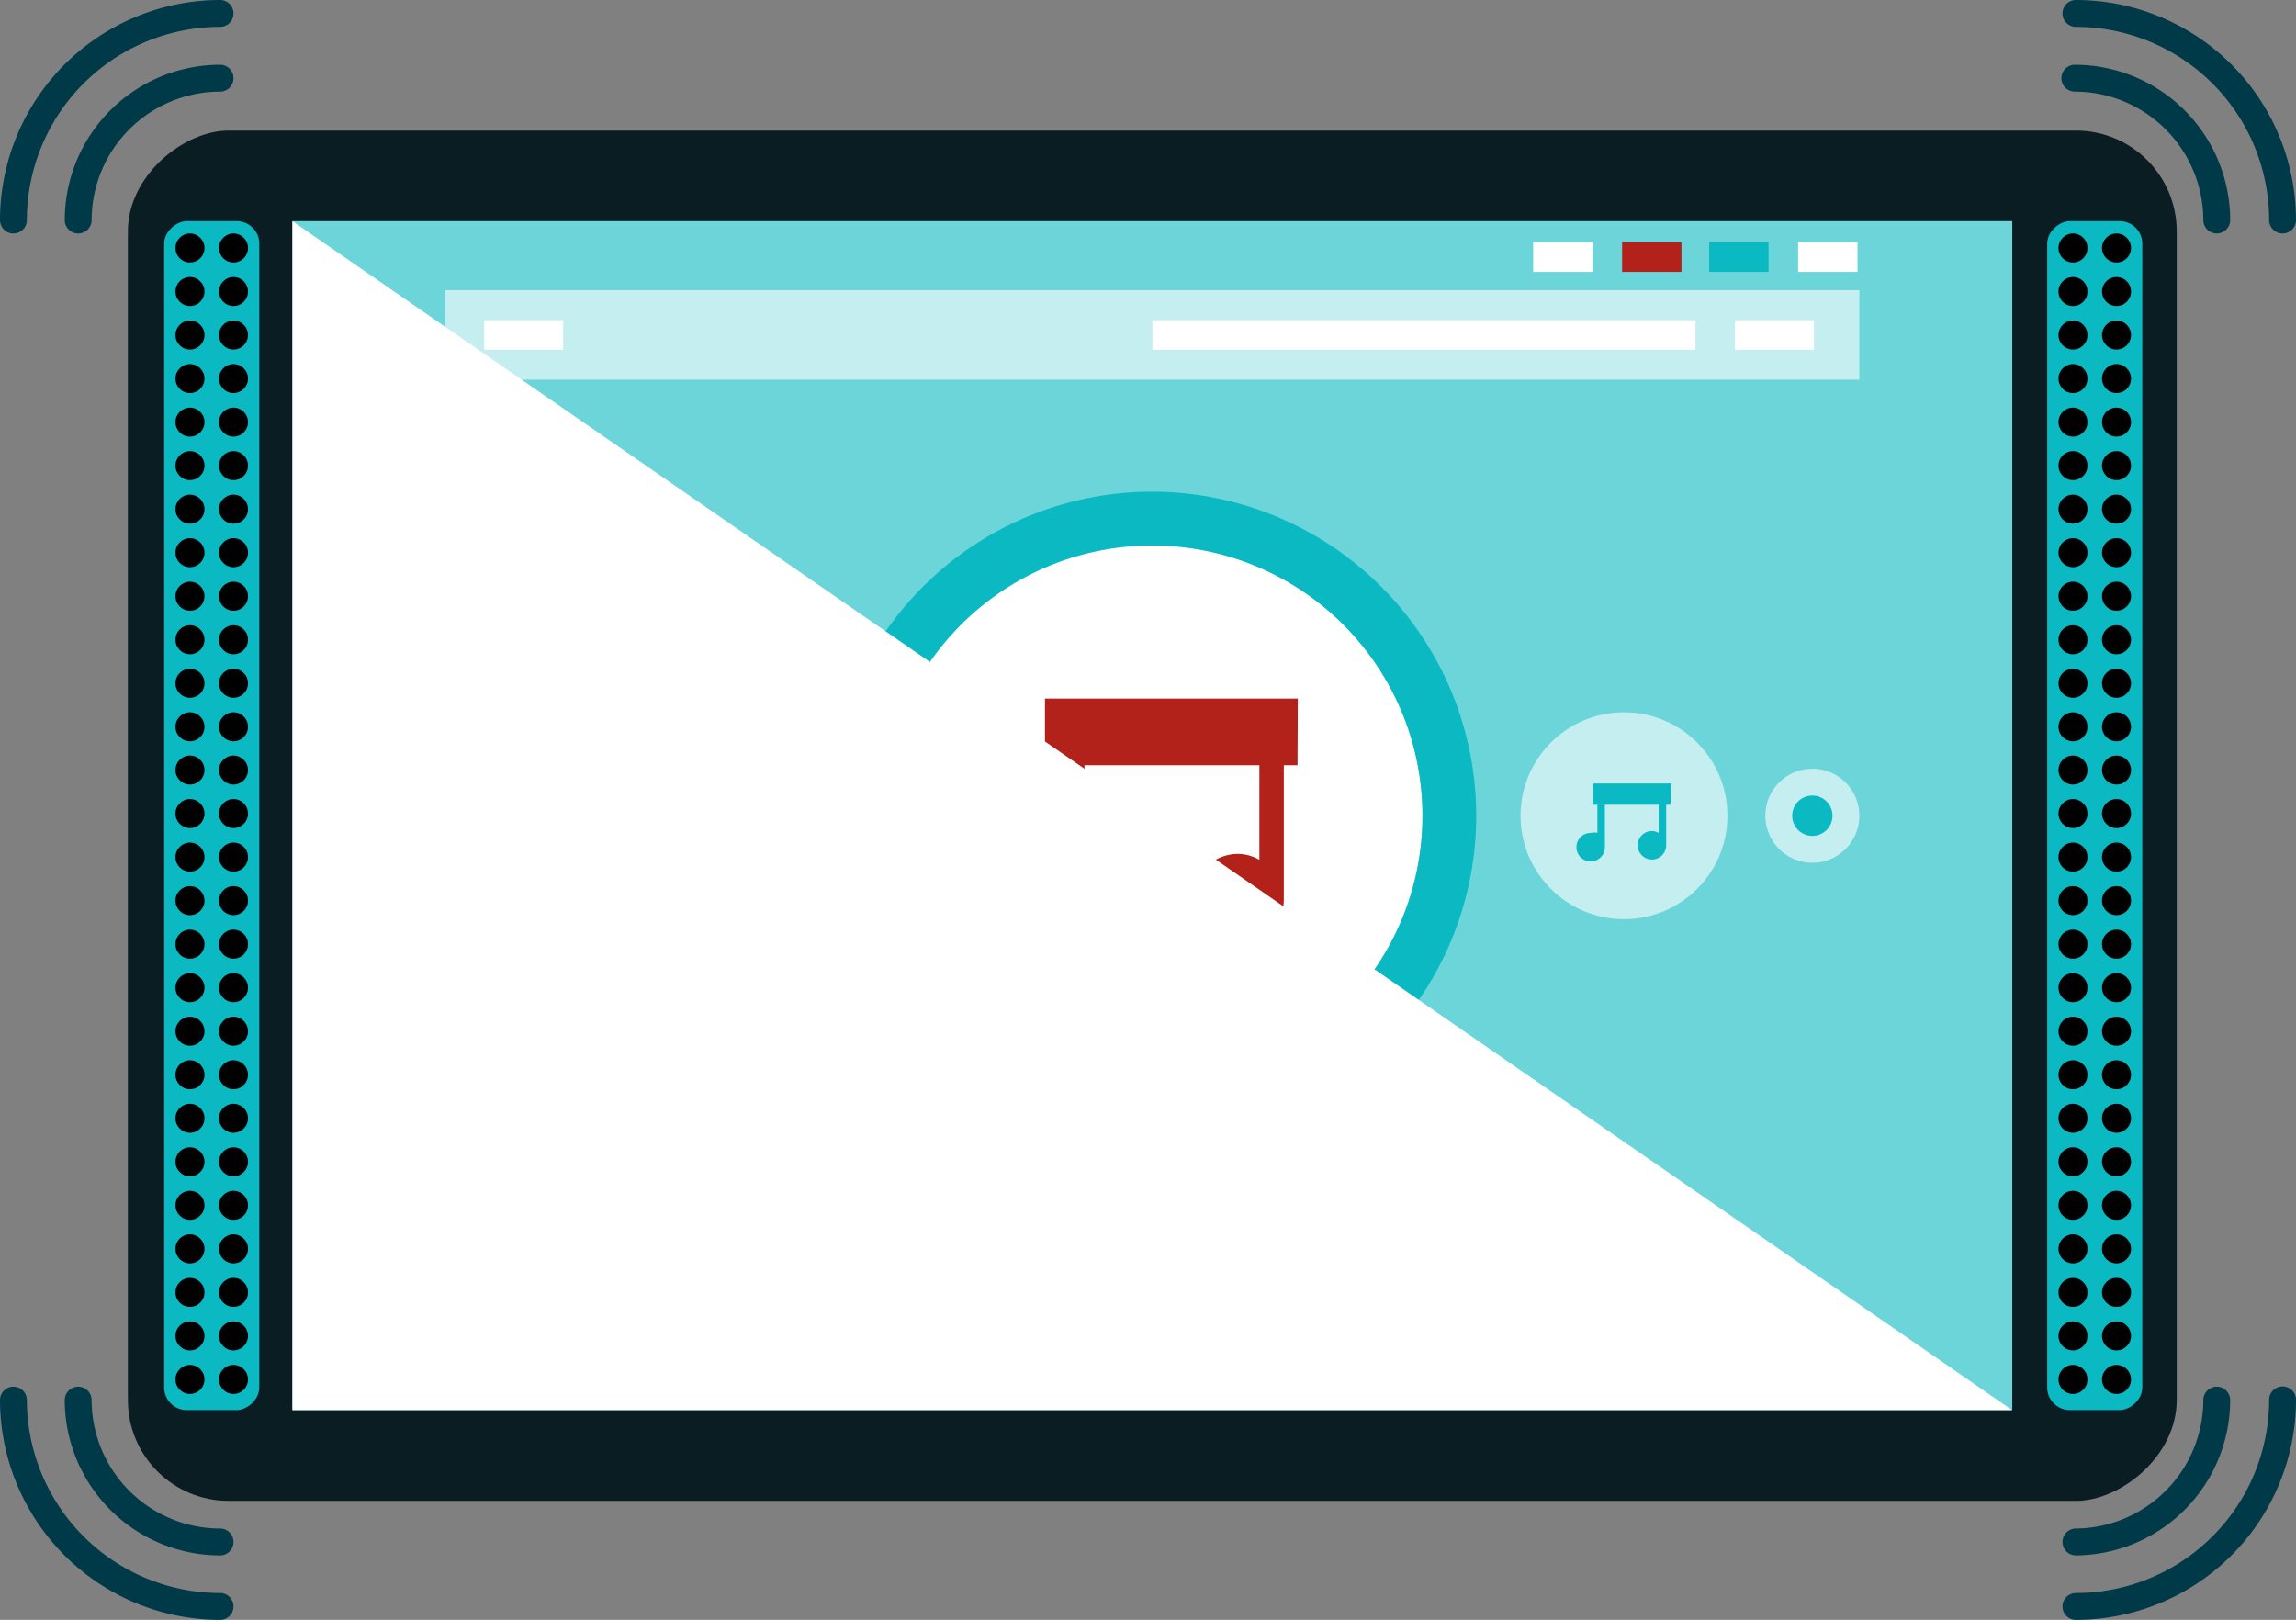 <svg xmlns="http://www.w3.org/2000/svg" viewBox="-4.76837158203125e-7 0 85.45 60.29"><rect x="-4.76837158203125e-7" y="0" width="85.45" height="60.29" fill="#808080" stroke="none"/><title>Depositphotos_89255908_12</title><g data-name="Layer 2" style="isolation:isolate"><path d="M77.26 57.89a.5.5 0 0 1 0-1A4.79 4.79 0 0 0 82 52.11a.5.5 0 1 1 1 0 5.79 5.79 0 0 1-5.74 5.78z" fill="#003948"/><path d="M77.26 60.29a.5.5 0 0 1 0-1 7.2 7.2 0 0 0 7.19-7.19.5.5 0 1 1 1 0 8.2 8.2 0 0 1-8.19 8.19z" fill="#003948"/><path d="M83 8.19a.5.5 0 1 1-1 0 4.79 4.79 0 0 0-4.78-4.78.5.5 0 0 1 0-1A5.79 5.79 0 0 1 83 8.19z" fill="#003948"/><path d="M85.45 8.19a.5.5 0 1 1-1 0A7.2 7.2 0 0 0 77.26 1a.5.5 0 0 1 0-1 8.2 8.2 0 0 1 8.19 8.19z" fill="#003948"/><path d="M8.19 57.89a.5.5 0 0 0 0-1 4.79 4.79 0 0 1-4.78-4.78.5.5 0 1 0-1 0 5.79 5.79 0 0 0 5.78 5.78z" fill="#003948"/><path d="M8.19 60.29a.5.5 0 0 0 0-1A7.2 7.2 0 0 1 1 52.11a.5.5 0 1 0-1 0 8.2 8.2 0 0 0 8.19 8.18z" fill="#003948"/><path d="M2.41 8.19a.5.5 0 1 0 1 0 4.79 4.79 0 0 1 4.78-4.78.5.5 0 0 0 0-1 5.79 5.79 0 0 0-5.78 5.78z" fill="#003948"/><path d="M0 8.19a.5.5 0 1 0 1 0A7.2 7.2 0 0 1 8.19 1a.5.5 0 0 0 0-1A8.2 8.2 0 0 0 0 8.19z" fill="#003948"/><rect x="17.38" y="-7.77" width="51" height="76.25" rx="3.75" ry="3.75" transform="rotate(-90 42.885 30.355)" fill="#0a1d23"/><path fill="#6cd5da" d="M10.89 52.48V8.23h64v44.25z"/><rect x="-14.25" y="28.59" width="44.25" height="3.54" rx=".84" ry=".84" transform="rotate(-90 7.875 30.355)" fill="#0ab9c1"/><circle cx="7.07" cy="9.23" r=".54"/><circle cx="8.69" cy="9.23" r=".54"/><circle cx="7.07" cy="10.85" r=".54"/><circle cx="8.69" cy="10.85" r=".54"/><circle cx="7.07" cy="12.47" r=".54"/><circle cx="8.69" cy="12.47" r=".54"/><circle cx="7.07" cy="14.09" r=".54"/><circle cx="8.69" cy="14.09" r=".54"/><circle cx="7.07" cy="15.71" r=".54"/><circle cx="8.69" cy="15.71" r=".54"/><circle cx="7.07" cy="17.33" r=".54"/><circle cx="8.69" cy="17.33" r=".54"/><circle cx="7.07" cy="18.95" r=".54"/><circle cx="8.69" cy="18.95" r=".54"/><circle cx="7.07" cy="20.57" r=".54"/><circle cx="8.69" cy="20.57" r=".54"/><circle cx="7.07" cy="22.19" r=".54"/><circle cx="8.69" cy="22.19" r=".54"/><circle cx="7.07" cy="23.81" r=".54"/><circle cx="8.69" cy="23.81" r=".54"/><circle cx="7.07" cy="25.43" r=".54"/><circle cx="8.69" cy="25.43" r=".54"/><circle cx="7.07" cy="27.05" r=".54"/><circle cx="8.69" cy="27.05" r=".54"/><circle cx="7.07" cy="28.66" r=".54"/><circle cx="8.69" cy="28.66" r=".54"/><circle cx="7.07" cy="30.28" r=".54"/><circle cx="8.69" cy="30.28" r=".54"/><circle cx="7.07" cy="31.9" r=".54"/><circle cx="8.69" cy="31.9" r=".54"/><circle cx="7.07" cy="33.52" r=".54"/><circle cx="8.69" cy="33.52" r=".54"/><circle cx="7.07" cy="35.14" r=".54"/><circle cx="8.69" cy="35.14" r=".54"/><circle cx="7.07" cy="36.76" r=".54"/><circle cx="8.69" cy="36.76" r=".54"/><circle cx="7.07" cy="38.38" r=".54"/><circle cx="8.69" cy="38.38" r=".54"/><circle cx="7.07" cy="40" r=".54"/><circle cx="8.69" cy="40" r=".54"/><circle cx="7.07" cy="41.62" r=".54"/><circle cx="8.69" cy="41.62" r=".54"/><circle cx="7.07" cy="43.24" r=".54"/><circle cx="8.69" cy="43.24" r=".54"/><circle cx="7.07" cy="44.86" r=".54"/><circle cx="8.69" cy="44.86" r=".54"/><circle cx="7.07" cy="46.48" r=".54"/><circle cx="8.69" cy="46.48" r=".54"/><circle cx="7.07" cy="48.1" r=".54"/><circle cx="8.69" cy="48.1" r=".54"/><circle cx="7.07" cy="49.72" r=".54"/><circle cx="8.69" cy="49.72" r=".54"/><circle cx="7.07" cy="51.34" r=".54"/><circle cx="8.69" cy="51.34" r=".54"/><rect x="55.84" y="28.59" width="44.25" height="3.54" rx=".84" ry=".84" transform="rotate(-90 77.96 30.36)" fill="#0ab9c1"/><circle cx="77.15" cy="9.23" r=".54"/><circle cx="78.77" cy="9.23" r=".54"/><circle cx="77.15" cy="10.85" r=".54"/><circle cx="78.77" cy="10.85" r=".54"/><circle cx="77.15" cy="12.47" r=".54"/><circle cx="78.77" cy="12.47" r=".54"/><circle cx="77.15" cy="14.09" r=".54"/><circle cx="78.77" cy="14.09" r=".54"/><circle cx="77.15" cy="15.71" r=".54"/><circle cx="78.77" cy="15.71" r=".54"/><circle cx="77.15" cy="17.33" r=".54"/><circle cx="78.77" cy="17.33" r=".54"/><circle cx="77.15" cy="18.95" r=".54"/><circle cx="78.77" cy="18.95" r=".54"/><circle cx="77.15" cy="20.57" r=".54"/><circle cx="78.77" cy="20.57" r=".54"/><circle cx="77.15" cy="22.19" r=".54"/><circle cx="78.77" cy="22.19" r=".54"/><circle cx="77.15" cy="23.81" r=".54"/><circle cx="78.77" cy="23.81" r=".54"/><circle cx="77.15" cy="25.43" r=".54"/><circle cx="78.77" cy="25.43" r=".54"/><circle cx="77.15" cy="27.05" r=".54"/><circle cx="78.77" cy="27.05" r=".54"/><circle cx="77.15" cy="28.66" r=".54"/><circle cx="78.77" cy="28.66" r=".54"/><circle cx="77.15" cy="30.28" r=".54"/><circle cx="78.77" cy="30.28" r=".54"/><circle cx="77.15" cy="31.9" r=".54"/><circle cx="78.77" cy="31.9" r=".54"/><circle cx="77.15" cy="33.52" r=".54"/><circle cx="78.77" cy="33.52" r=".54"/><circle cx="77.15" cy="35.14" r=".54"/><circle cx="78.77" cy="35.14" r=".54"/><circle cx="77.15" cy="36.76" r=".54"/><circle cx="78.77" cy="36.76" r=".54"/><circle cx="77.15" cy="38.38" r=".54"/><circle cx="78.77" cy="38.38" r=".54"/><circle cx="77.15" cy="40" r=".54"/><circle cx="78.77" cy="40" r=".54"/><circle cx="77.15" cy="41.62" r=".54"/><circle cx="78.77" cy="41.62" r=".54"/><circle cx="77.15" cy="43.24" r=".54"/><circle cx="78.77" cy="43.24" r=".54"/><circle cx="77.15" cy="44.86" r=".54"/><circle cx="78.77" cy="44.86" r=".54"/><circle cx="77.15" cy="46.48" r=".54"/><circle cx="78.77" cy="46.48" r=".54"/><circle cx="77.15" cy="48.1" r=".54"/><circle cx="78.77" cy="48.1" r=".54"/><circle cx="77.15" cy="49.72" r=".54"/><circle cx="78.77" cy="49.72" r=".54"/><circle cx="77.15" cy="51.34" r=".54"/><circle cx="78.77" cy="51.34" r=".54"/><circle cx="42.88" cy="30.36" r="10.06" fill="#fff"/><path d="M42.88 18.3a12.06 12.06 0 1 0 12.06 12.06A12.07 12.07 0 0 0 42.88 18.3zm0 22.12a10.06 10.06 0 1 1 10.06-10.06 10.06 10.06 0 0 1-10.06 10.06z" fill="#0ab9c1"/><circle cx="25.41" cy="30.36" r="3.85" fill="#c4eef0"/><circle cx="18.33" cy="30.36" r="1.75" fill="#c4eef0"/><circle cx="60.44" cy="30.36" r="3.85" fill="#c4eef0"/><circle cx="67.45" cy="30.36" r="1.75" fill="#c4eef0"/><path d="M48.3 26h-9.41v2.55h.56V32a1.66 1.66 0 0 0-.79-.22 1.7 1.7 0 1 0 1.7 1.7v-5h6.51V32a1.66 1.66 0 0 0-.79-.22 1.7 1.7 0 1 0 1.7 1.7v-5h.51z" fill="#b3211b"/><path d="M27 29.16h-2.9v.79h.17V31a.52.52 0 0 0-.27 0 .53.53 0 1 0 .53.53v-1.58h2V31a.52.52 0 0 0-.25-.07.53.53 0 1 0 .53.53v-1.51H27z" fill="#0ab9c1"/><path d="M62.21 29.16h-2.93v.79h.17V31a.52.52 0 0 0-.25 0 .53.53 0 1 0 .53.53v-1.58h2V31a.52.52 0 0 0-.25-.07.53.53 0 1 0 .53.53v-1.51h.16z" fill="#0ab9c1"/><path fill="#c4eef0" d="M16.57 10.8H69.2v3.33H16.57z"/><path fill="#fff" d="M18.02 11.92h2.94v1.1h-2.94z"/><path fill="#fff" d="M64.57 11.92h2.94v1.1h-2.94z"/><path fill="#fff" d="M42.89 11.92H63.1v1.1H42.89z"/><path fill="#fff" d="M66.92 9.02h2.21v1.1h-2.21z"/><path fill="#0ab9c1" d="M63.61 9.02h2.21v1.1h-2.21z"/><path fill="#b3211b" d="M60.37 9.02h2.21v1.1h-2.21z"/><path fill="#fff" d="M57.06 9.02h2.21v1.1h-2.21z"/><circle cx="18.33" cy="30.36" r=".75" fill="#0ab9c1"/><circle cx="67.45" cy="30.36" r=".75" fill="#0ab9c1"/><circle cx="42.99" cy="48.04" r="3.09" fill="#c4eef0"/><path fill="#fff" d="M41.05 46.87h.94v.94h-.94z"/><path fill="#fff" d="M43.96 46.87h.94v.94h-.94z"/><path fill="#fff" d="M42.52 46.87h.94v.94h-.94z"/><path fill="#fff" d="M41.05 48.28h.94v.94h-.94z"/><path fill="#fff" d="M43.96 48.28h.94v.94h-.94z"/><path fill="#fff" d="M42.52 48.28h.94v.94h-.94z"/><path fill="#fff" d="M42.52 49.62h.94v.94h-.94z"/><path fill="#fff" d="M42.52 45.53h.94v.94h-.94z"/><rect x="24.16" y="44.95" width="6.3" height="6.3" rx="1.24" ry="1.24" fill="#fff"/><rect x="32.16" y="44.95" width="6.3" height="6.3" rx="1.24" ry="1.24" fill="#0ab9c1"/><rect x="47.32" y="44.95" width="6.3" height="6.3" rx="1.24" ry="1.24" fill="#fff"/><rect x="55.32" y="44.95" width="6.3" height="6.3" rx="1.24" ry="1.24" fill="#fff"/><path style="mix-blend-mode:multiply" fill="#fff" d="M10.88 8.23l64 44.25h-64V8.23z"/></g></svg>